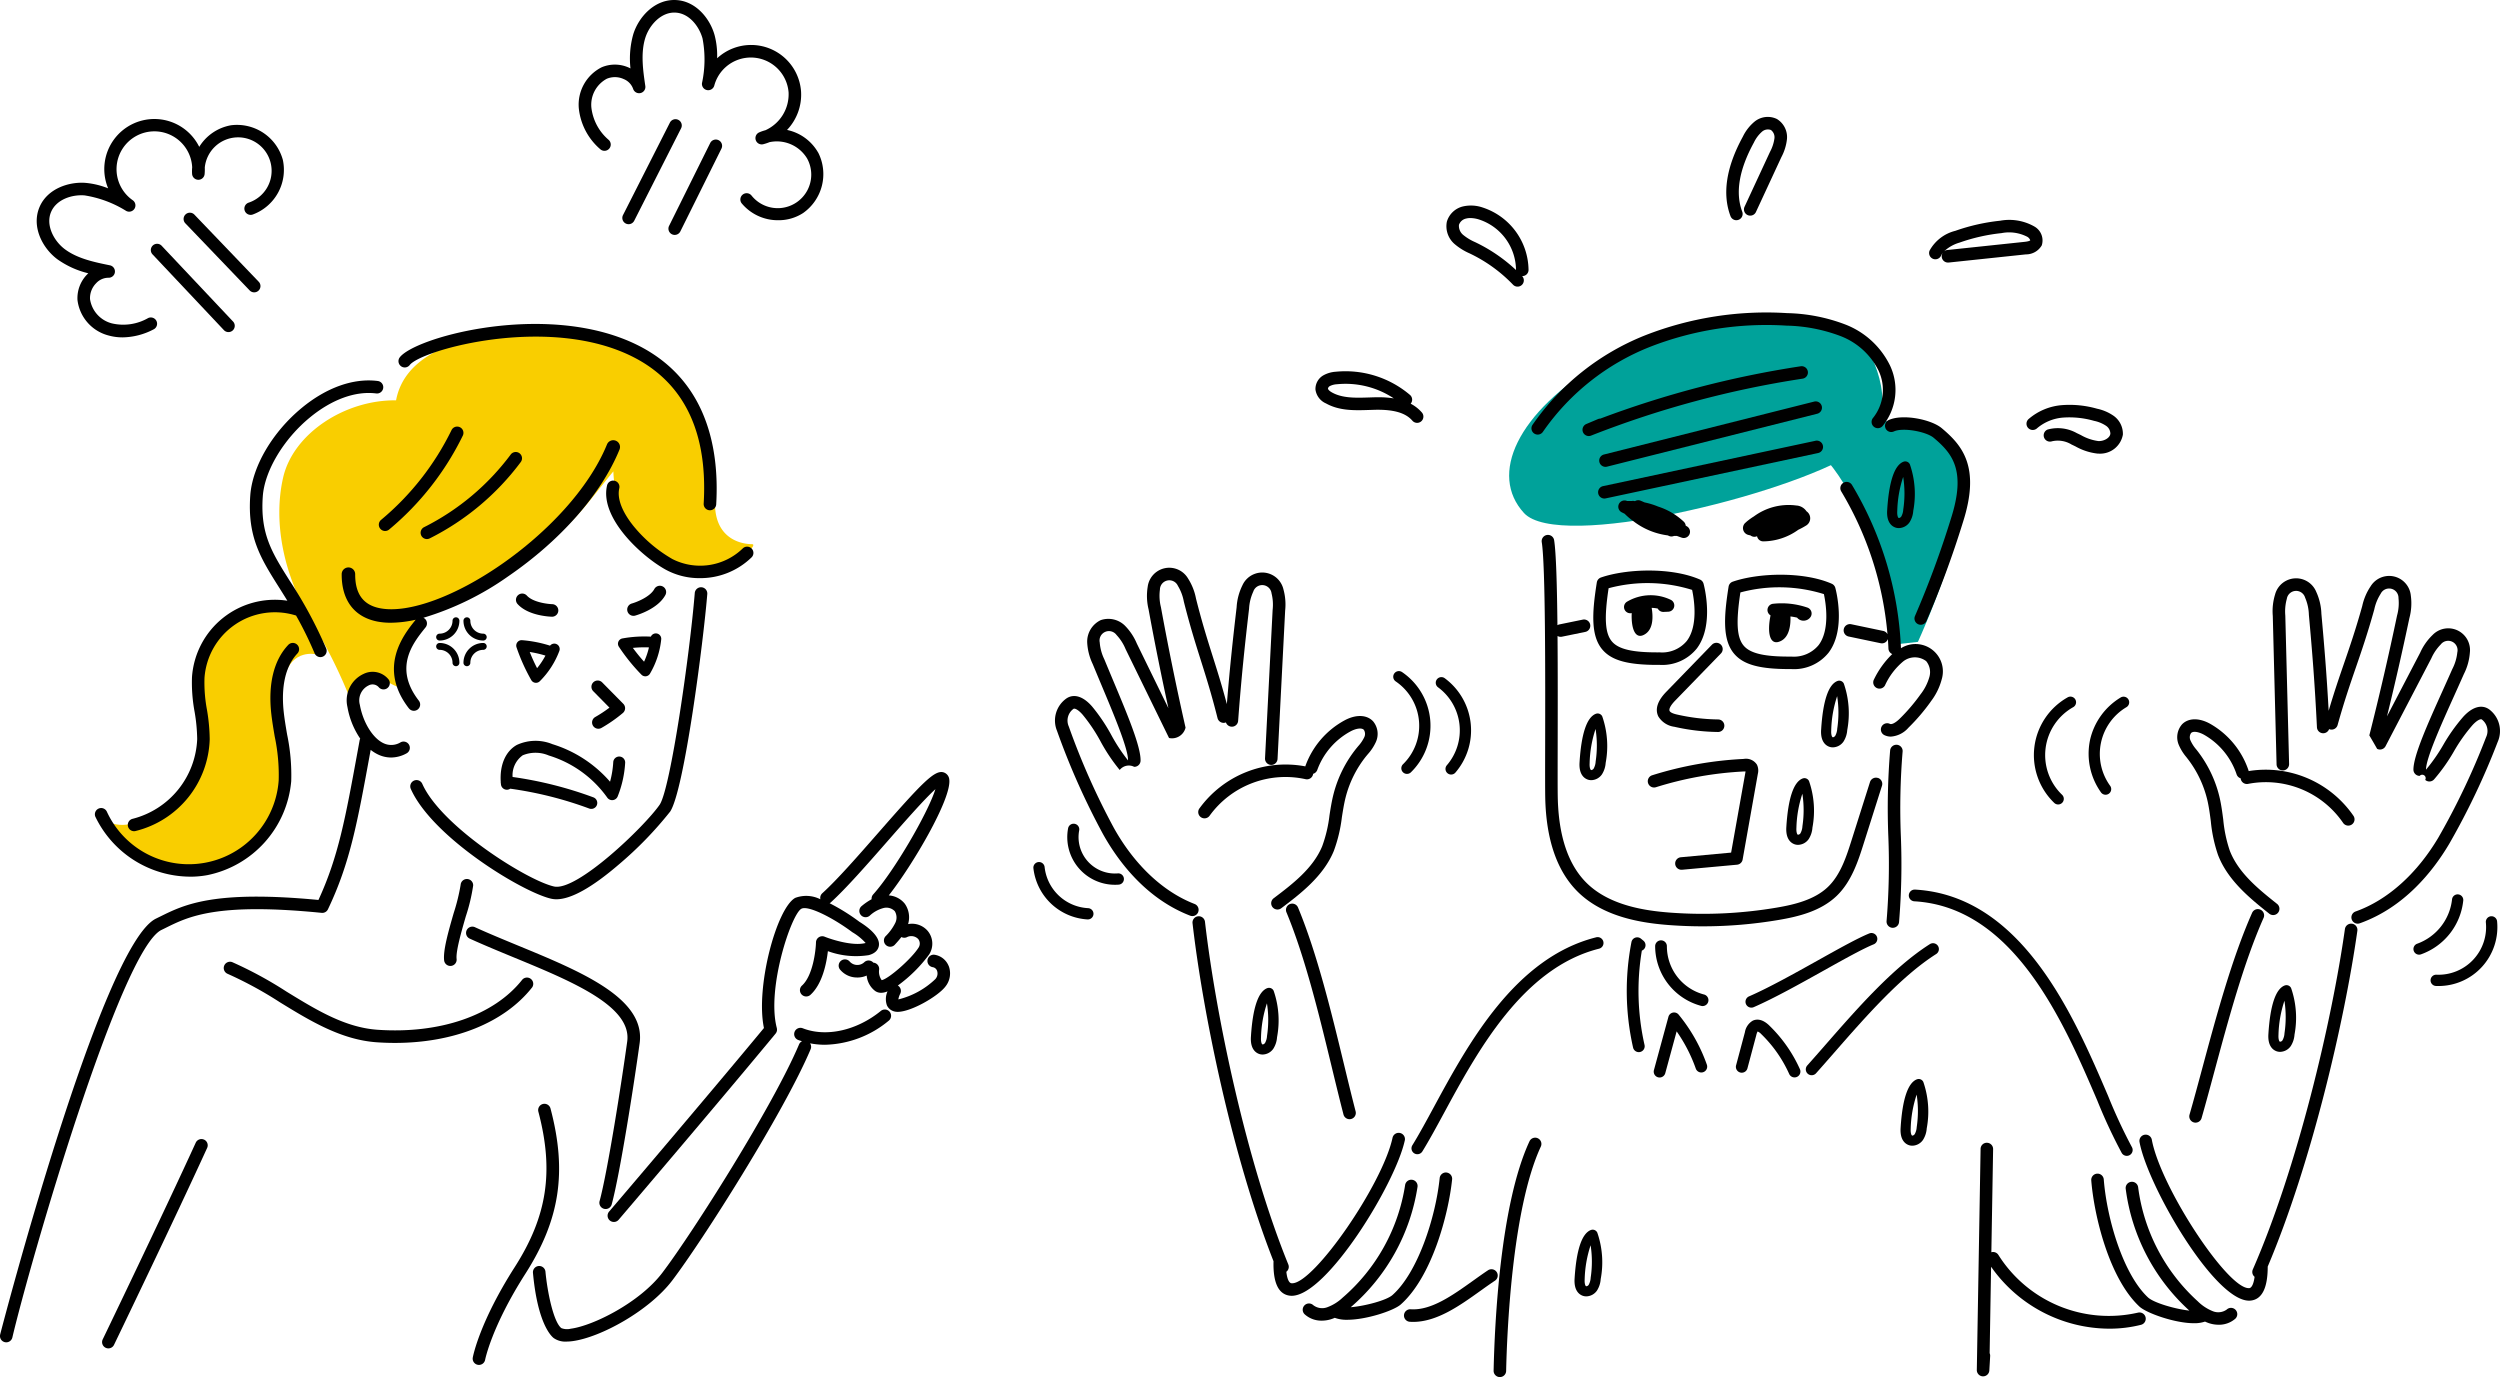 <svg xmlns="http://www.w3.org/2000/svg" xmlns:xlink="http://www.w3.org/1999/xlink" width="346" height="190.589" viewBox="0 0 346 190.589">
  <defs>
    <clipPath id="clip-path">
      <rect id="Rectángulo_401758" data-name="Rectángulo 401758" width="346" height="190.589" transform="translate(0 0)" fill="none"/>
    </clipPath>
  </defs>
  <g id="Grupo_1099835" data-name="Grupo 1099835" transform="translate(0 -0.004)">
    <g id="Grupo_1099834" data-name="Grupo 1099834" transform="translate(0 0.004)" clip-path="url(#clip-path)">
      <path id="Trazado_876827" data-name="Trazado 876827" d="M1828.318,426.786c8.482,9.2,9.4,26.234,9.4,26.234l3.793-.419s10.824-23.634,5.024-27.393c-7.548-4.892-9.89-2.9-12.7-2.4-1.665.294-5.514,3.981-5.514,3.981" transform="translate(-1576.07 -363.764)" fill="#00a29a"/>
      <path id="Trazado_876828" data-name="Trazado 876828" d="M1561.588,339.218c-9.406,5.885-40.814,13.586-45.653,8.3s-1.061-13.9,10.844-21,33.395-7.24,36.249-2.517,4.348,11.588-1.44,15.209" transform="translate(-1305.02 -276.521)" fill="#00a29a"/>
      <path id="Trazado_876829" data-name="Trazado 876829" d="M1890.97,420.151a.868.868,0,0,0,1.153.421c1.264-.588,4.5.036,5.5.875,2.581,2.165,4.543,4.5,2.4,11.178a132.671,132.671,0,0,1-4.978,13.486.867.867,0,1,0,1.587.7,134.219,134.219,0,0,0,5.042-13.655c2.473-7.689-.093-10.657-2.933-13.038-1.454-1.219-5.426-2.01-7.345-1.119a.868.868,0,0,0-.421,1.152" transform="translate(-1630.009 -360.861)"/>
      <path id="Trazado_876830" data-name="Trazado 876830" d="M1536.653,330.327a.867.867,0,0,0,1.2-.239,32.653,32.653,0,0,1,14.793-11.748,44.341,44.341,0,0,1,18.922-2.948,22.4,22.4,0,0,1,7.463,1.44,9.77,9.77,0,0,1,5.274,4.785,6.22,6.22,0,0,1-.744,6.523.867.867,0,1,0,1.295,1.155,7.891,7.891,0,0,0,1.032-8.389,11.489,11.489,0,0,0-6.182-5.671,23.984,23.984,0,0,0-8.047-1.574,46.058,46.058,0,0,0-19.668,3.075,34.4,34.4,0,0,0-15.58,12.39.867.867,0,0,0,.239,1.2" transform="translate(-1324.313 -270.324)"/>
      <path id="Trazado_876831" data-name="Trazado 876831" d="M1617.7,367.357a137.559,137.559,0,0,0-27.727,7.242.865.865,0,0,0-.328.068l-1.6.676a.867.867,0,0,0,.654,1.607,135.818,135.818,0,0,1,29.266-7.878.867.867,0,1,0-.261-1.715" transform="translate(-1368.486 -316.665)"/>
      <path id="Trazado_876832" data-name="Trazado 876832" d="M1634,402.7l-29.094,7.324a.867.867,0,1,0,.423,1.682l29.094-7.324A.867.867,0,1,0,1634,402.7" transform="translate(-1382.919 -347.12)"/>
      <path id="Trazado_876833" data-name="Trazado 876833" d="M1633.187,442.043l-29.4,6.277a.868.868,0,0,0,.18,1.716.878.878,0,0,0,.182-.019l29.4-6.277a.867.867,0,0,0-.362-1.7" transform="translate(-1381.927 -381.039)"/>
      <path id="Trazado_876834" data-name="Trazado 876834" d="M1624.35,503.681a8.807,8.807,0,0,0,1.151.981,9.864,9.864,0,0,0,4.826,2.013l.111.055a.868.868,0,0,0,.748.014c.133.005.265.006.4.006q.323.118.647.232a.867.867,0,0,0,.722-1.57l-.156-.089a.869.869,0,0,0-.268-.549,9.33,9.33,0,0,0-3.555-2.092,10.143,10.143,0,0,0-1.862-.572q-.273-.122-.549-.237a.867.867,0,0,0-.781.056l-.038,0a.862.862,0,0,0-.4-.018c-.214-.005-.429,0-.645.006a.867.867,0,0,0-.733,1.572Z" transform="translate(-1399.497 -432.574)"/>
      <path id="Trazado_876835" data-name="Trazado 876835" d="M1748.723,510.668c.1.026.207.049.311.07l.053.038a.866.866,0,0,0,.833.091l.038,0a.868.868,0,0,0,.85.7h.005a8.41,8.41,0,0,0,4.854-1.608,9.791,9.791,0,0,0,1.016-.547,1.174,1.174,0,0,0,.113-2.01,1.824,1.824,0,0,0-1.408-.8,8.1,8.1,0,0,0-5.873,1.512,8.438,8.438,0,0,0-1,.721.843.843,0,0,0-.105.1.976.976,0,0,0,.308,1.73" transform="translate(-1506.778 -436.641)"/>
      <path id="Trazado_876836" data-name="Trazado 876836" d="M1635.323,599.385a.867.867,0,0,0,.351-1.647,6.426,6.426,0,0,0-6.028.246.862.862,0,0,0,.623,1.59c-.092,2.212.521,3.82,1.91,2.877,1.116-.759,1.044-2.476.853-3.6a4.765,4.765,0,0,1,.844.1.859.859,0,0,0,.8.462Z" transform="translate(-1404.441 -514.724)"/>
      <path id="Trazado_876837" data-name="Trazado 876837" d="M1778.535,605.791a11.008,11.008,0,0,0-4.748-.524.866.866,0,0,0-.347,1.606c-.493,2.392-.13,4.344,1.462,3.526,1.167-.6,1.331-2.238,1.292-3.378a9.312,9.312,0,0,1,.923.164.871.871,0,0,0,.115.127,1.143,1.143,0,0,0,.772.295,1.24,1.24,0,0,0,.16-.011,1.152,1.152,0,0,0,.824-.52.867.867,0,0,0-.451-1.285" transform="translate(-1528.396 -521.704)"/>
      <path id="Trazado_876838" data-name="Trazado 876838" d="M1670.935,646.141a.868.868,0,0,0-1.245-1.208l-6.344,6.543c-1.21,1.248-1.579,2.392-1.1,3.4a3.068,3.068,0,0,0,2.224,1.438,28.776,28.776,0,0,0,6.033.719h.011a.867.867,0,0,0,.01-1.735,27.036,27.036,0,0,1-5.668-.675c-.224-.051-.906-.207-1.045-.5-.13-.271.153-.8.777-1.44Z" transform="translate(-1432.736 -555.727)"/>
      <path id="Trazado_876839" data-name="Trazado 876839" d="M1858.622,513.819a8.6,8.6,0,0,0,1.531-3.1,3.787,3.787,0,0,0-5.644-4.292c0-.01,0-.02,0-.031a47.912,47.912,0,0,0-6.778-22.569.867.867,0,0,0-1.487.893,46.191,46.191,0,0,1,6.4,19.763.863.863,0,0,0-.588-.45l-4.431-.928a.867.867,0,0,0-.356,1.7l4.431.928a.862.862,0,0,0,1-.582c.031.44.058.88.077,1.321a.866.866,0,0,0,.528.761,12.415,12.415,0,0,0-2.525,3.5.867.867,0,1,0,1.519.837,9.377,9.377,0,0,1,2.546-3.338,2.593,2.593,0,0,1,3.153-.02,2.4,2.4,0,0,1,.458,2.147,6.948,6.948,0,0,1-1.248,2.462,25.183,25.183,0,0,1-2.88,3.37c-.568.556-1.1.832-1.356.7a.868.868,0,0,0-.79,1.545,2.035,2.035,0,0,0,.931.221,3.545,3.545,0,0,0,2.429-1.227,26.886,26.886,0,0,0,3.08-3.6" transform="translate(-1591.417 -416.711)"/>
      <path id="Trazado_876840" data-name="Trazado 876840" d="M1593.027,570.249a.868.868,0,0,0-1.089.565l-2.542,8.026c-.712,2.249-1.519,4.8-3.274,6.486-1.848,1.778-4.619,2.447-7.085,2.866a61.065,61.065,0,0,1-14.673.7c-3.48-.255-8.477-.961-11.67-4.136-2.534-2.52-3.87-6.514-3.969-11.872-.022-1.171-.016-3.858-.01-7.259.009-4.487.019-10.009-.021-15.025a.864.864,0,0,0,.433.117.887.887,0,0,0,.175-.018l3.254-.667a.868.868,0,0,0-.349-1.7l-3.253.667a.858.858,0,0,0-.273.11c-.057-5.452-.186-10.085-.459-11.769a.867.867,0,1,0-1.713.277c.521,3.209.49,18.73.472,28-.007,3.411-.012,6.106.01,7.294.108,5.824,1.615,10.222,4.48,13.07,3.6,3.581,9.011,4.361,12.767,4.636q2.28.167,4.567.167a62.73,62.73,0,0,0,10.525-.889c2.727-.464,5.809-1.222,8-3.327,2.072-1.994,2.989-4.887,3.725-7.212l2.542-8.026a.868.868,0,0,0-.565-1.089" transform="translate(-1333.131 -462.58)"/>
      <path id="Trazado_876841" data-name="Trazado 876841" d="M1893.908,747.11a.868.868,0,0,0-.942.787,97.043,97.043,0,0,0-.25,11.9,95.518,95.518,0,0,1-.243,11.7.867.867,0,0,0,.786.941c.026,0,.052,0,.078,0a.867.867,0,0,0,.863-.79,97,97,0,0,0,.25-11.9,95.372,95.372,0,0,1,.243-11.7.868.868,0,0,0-.787-.941" transform="translate(-1631.371 -644.031)"/>
      <path id="Trazado_876842" data-name="Trazado 876842" d="M1768.1,935.971c-1.6.648-4.155,2.075-7.115,3.728-3.181,1.777-6.787,3.791-9.536,4.987a.813.813,0,1,0,.649,1.491c2.823-1.228,6.466-3.263,9.68-5.058,2.791-1.559,5.427-3.031,6.933-3.641a.813.813,0,0,0-.61-1.507" transform="translate(-1509.384 -806.787)"/>
      <path id="Trazado_876843" data-name="Trazado 876843" d="M1745.97,1023.65c-1.009-.971-1.805-.9-2.294-.672a2.282,2.282,0,0,0-1.085,1.6l-1.219,4.571a.813.813,0,1,0,1.571.419l1.219-4.571a1.977,1.977,0,0,1,.19-.526,1.445,1.445,0,0,1,.491.354,17.932,17.932,0,0,1,3.876,5.526.813.813,0,0,0,1.483-.667,19.57,19.57,0,0,0-4.232-6.03" transform="translate(-1501.096 -881.716)"/>
      <path id="Trazado_876844" data-name="Trazado 876844" d="M1828.594,946.406c-5.1,3.251-10.044,8.91-14.408,13.9-.872,1-1.718,1.964-2.531,2.874a.813.813,0,1,0,1.212,1.084c.818-.914,1.667-1.885,2.543-2.888,4.293-4.911,9.159-10.477,14.059-13.6a.813.813,0,1,0-.874-1.37" transform="translate(-1561.526 -815.723)"/>
      <path id="Trazado_876845" data-name="Trazado 876845" d="M1667.068,950.783a6.905,6.905,0,0,1-5.113-6.674.813.813,0,0,0-.811-.815h0a.813.813,0,0,0-.813.811,8.581,8.581,0,0,0,6.393,8.266.792.792,0,0,0,.173.019.813.813,0,0,0,.172-1.607" transform="translate(-1431.258 -813.151)"/>
      <path id="Trazado_876846" data-name="Trazado 876846" d="M1662.372,1015.96a.813.813,0,0,0-1.412.3l-2.006,7.375a.813.813,0,0,0,.571,1,.825.825,0,0,0,.214.029.813.813,0,0,0,.784-.6l1.573-5.785a21.358,21.358,0,0,1,2.641,5.124.813.813,0,1,0,1.531-.545,22.848,22.848,0,0,0-3.9-6.9" transform="translate(-1430.049 -875.537)"/>
      <path id="Trazado_876847" data-name="Trazado 876847" d="M1634.269,941.874a.813.813,0,0,0-.114-1.144l-.337-.276a.813.813,0,0,0-1.313.473,35.532,35.532,0,0,0,.225,14.6.814.814,0,0,0,.792.633.831.831,0,0,0,.182-.021.813.813,0,0,0,.612-.973,33.912,33.912,0,0,1-.373-13.055.808.808,0,0,0,.327-.24" transform="translate(-1406.712 -810.544)"/>
      <path id="Trazado_876848" data-name="Trazado 876848" d="M1607.486,585.405a6.127,6.127,0,0,0,5.145-2.267c2.46-3.245,1-8.742.933-8.975a.868.868,0,0,0-.489-.566c-3.959-1.731-10.2-1.5-13.706-.286a.868.868,0,0,0-.574.683c-.7,4.372-.81,7.455.787,9.314,1.275,1.485,3.49,2.1,7.613,2.1h.291m-6.588-3.228c-.963-1.121-1.1-3.211-.472-7.383a20.714,20.714,0,0,1,11.558.23c.262,1.226.877,4.941-.739,7.068a4.436,4.436,0,0,1-3.772,1.578c-3.687.032-5.655-.421-6.576-1.493" transform="translate(-1377.795 -493.386)"/>
      <path id="Trazado_876849" data-name="Trazado 876849" d="M1745.265,577.789c-3.959-1.731-10.2-1.5-13.706-.286a.868.868,0,0,0-.574.683c-.7,4.372-.81,7.455.787,9.314,1.275,1.484,3.49,2.1,7.613,2.1h.291a6.127,6.127,0,0,0,5.145-2.268c2.46-3.245,1-8.742.933-8.975a.868.868,0,0,0-.489-.566m-1.829,8.5a4.436,4.436,0,0,1-3.772,1.578c-3.687.032-5.656-.422-6.576-1.493-.963-1.121-1.1-3.211-.471-7.383a20.714,20.714,0,0,1,11.558.23c.263,1.226.877,4.941-.739,7.068" transform="translate(-1491.747 -496.999)"/>
      <path id="Trazado_876850" data-name="Trazado 876850" d="M1441.518,940.088c-11.272,2.833-17.752,14.792-22.483,23.523-1.048,1.935-2.039,3.763-2.954,5.248a.813.813,0,1,0,1.384.853c.94-1.524,1.941-3.371,3-5.326,4.588-8.467,10.871-20.062,21.45-22.721a.813.813,0,0,0-.4-1.577" transform="translate(-1220.603 -810.366)"/>
      <path id="Trazado_876851" data-name="Trazado 876851" d="M1225.648,950.154a.868.868,0,0,0-1.7-.368c-1.407,6.489-10.863,20.135-13.889,20.135a.9.9,0,0,1-.116-.007c-.28-.035-.577-.493-.691-1.585a.865.865,0,0,0,.273-1.009c-5.812-14.262-10.053-34.583-11.534-47.428a.867.867,0,1,0-1.723.2c1.456,12.631,5.563,32.436,11.209,46.778-.079,2.962.676,4.568,2.249,4.766a2.133,2.133,0,0,0,.267.016c4.838,0,14.347-15.489,15.651-21.5" transform="translate(-1031.221 -792.315)"/>
      <path id="Trazado_876852" data-name="Trazado 876852" d="M1326.717,1176.16a.87.87,0,0,0-.952.774c-.575,5.547-3.061,13.106-6.536,16.188-.833.739-3.842,1.525-5.774,1.683l0,0a27.516,27.516,0,0,0,9.243-16.65.867.867,0,0,0-1.716-.257,25.759,25.759,0,0,1-8.652,15.586,6.224,6.224,0,0,1-2.155,1.335,2.011,2.011,0,0,1-1.906-.3.867.867,0,0,0-1.185,1.268,3.45,3.45,0,0,0,2.371.876,4.278,4.278,0,0,0,1.208-.177,5.189,5.189,0,0,0,.583-.214,4.7,4.7,0,0,0,1.726.27c2.655,0,6.441-1.261,7.405-2.116,4.3-3.81,6.606-12.438,7.11-17.307a.867.867,0,0,0-.774-.953" transform="translate(-1126.514 -1013.885)"/>
      <path id="Trazado_876853" data-name="Trazado 876853" d="M1291.753,907.241a.867.867,0,1,0-1.6.664c2.59,6.253,4.533,14.274,6.247,21.351.561,2.318,1.092,4.507,1.632,6.6a.868.868,0,0,0,.839.651.88.88,0,0,0,.218-.028.868.868,0,0,0,.623-1.057c-.537-2.076-1.066-4.26-1.625-6.571-1.729-7.138-3.688-15.229-6.331-21.607" transform="translate(-1112.094 -781.609)"/>
      <path id="Trazado_876854" data-name="Trazado 876854" d="M1202.146,731.054a.867.867,0,1,0,1.419,1A12.959,12.959,0,0,1,1216.833,727a.867.867,0,0,0,1.042-.646.9.9,0,0,0,.012-.093.865.865,0,0,0,.576-.538,9.937,9.937,0,0,1,4.617-5.345c.651-.347,1.5-.559,1.833-.2a1.047,1.047,0,0,1,.045,1.034,5.167,5.167,0,0,1-.843,1.232l-.207.252a16.75,16.75,0,0,0-3.208,6.417c-.243.966-.4,1.951-.547,2.9a18.715,18.715,0,0,1-1.009,4.269c-1.272,3.086-4.164,5.271-6.715,7.2a.867.867,0,0,0,1.046,1.384c2.593-1.96,5.821-4.4,7.273-7.922a20.32,20.32,0,0,0,1.119-4.662c.151-.956.292-1.86.516-2.75a15,15,0,0,1,2.874-5.747l.2-.239a6.627,6.627,0,0,0,1.11-1.678,2.712,2.712,0,0,0-.379-2.875c-.859-.923-2.361-.978-3.92-.146a11.694,11.694,0,0,0-5.434,6.29.807.807,0,0,0-.023.093,14.737,14.737,0,0,0-14.662,5.824" transform="translate(-1036.152 -619.163)"/>
      <path id="Trazado_876855" data-name="Trazado 876855" d="M1078.188,617.233a.867.867,0,0,0-.5-1.122c-4.363-1.684-8.333-5.428-11.18-10.541a99.476,99.476,0,0,1-6.231-14.026,2,2,0,0,1,.658-2.438c.186-.115.718.17,1.291.846a22.869,22.869,0,0,1,2.459,3.678,24.583,24.583,0,0,0,2.641,3.937,1.608,1.608,0,0,1,2-.435h.021a.868.868,0,0,0,.867-.847c.046-1.946-1.814-6.38-3.784-11.074-.419-1-.837-2-1.233-2.96a6.426,6.426,0,0,1-.636-2.343,1.3,1.3,0,0,1,2.325-1.025,6.452,6.452,0,0,1,1.251,1.95l6.017,12.309a1.925,1.925,0,0,0,2.285-1.434c-1.246-5.506-2.393-11.118-3.409-16.678a6.427,6.427,0,0,1-.137-2.424,1.3,1.3,0,0,1,2.487-.521,6.453,6.453,0,0,1,.82,2.167c.841,3.348,1.607,5.774,2.348,8.121.733,2.322,1.492,4.723,2.319,8.019a.869.869,0,0,0,1.052.63.886.886,0,0,0,.109-.039.867.867,0,0,0,1.688-.208c.445-5.946.91-10.35,1.515-15.528a6.416,6.416,0,0,1,.579-2.357,1.3,1.3,0,0,1,2.53.229,6.456,6.456,0,0,1,.15,2.313l-1.052,20.524a.867.867,0,0,0,.822.91h.045a.867.867,0,0,0,.866-.823l1.052-20.524a7.864,7.864,0,0,0-.237-2.953,3.011,3.011,0,0,0-5.686-.533,7.85,7.85,0,0,0-.792,3.01c-.532,4.544-.955,8.5-1.352,13.408-.689-2.59-1.331-4.629-1.955-6.6-.733-2.322-1.491-4.723-2.319-8.021a7.859,7.859,0,0,0-1.091-2.753,3.011,3.011,0,0,0-5.593,1.155,7.847,7.847,0,0,0,.124,3.11c.832,4.553,1.755,9.136,2.745,13.672l-4.372-8.943a7.845,7.845,0,0,0-1.638-2.468,3.262,3.262,0,0,0-3.352-.775,3.3,3.3,0,0,0-1.88,3.063,7.86,7.86,0,0,0,.765,3.017c.4.968.818,1.969,1.239,2.973,1.727,4.117,3.685,8.784,3.649,10.36a23.811,23.811,0,0,1-2.294-3.476,24.587,24.587,0,0,0-2.641-3.937c-1.2-1.412-2.485-1.849-3.531-1.2a3.738,3.738,0,0,0-1.363,4.522A100.929,100.929,0,0,0,1065,606.415c2.153,3.867,6,8.97,12.071,11.315a.866.866,0,0,0,1.122-.5" transform="translate(-912.359 -491.003)"/>
      <path id="Trazado_876856" data-name="Trazado 876856" d="M1915.652,892.376a.822.822,0,0,0-.858.765.813.813,0,0,0,.765.858c13.843.791,20.753,16.917,25.326,27.588a73.561,73.561,0,0,0,3.373,7.238.813.813,0,0,0,1.406-.817,72.913,72.913,0,0,1-3.284-7.061c-4.73-11.039-11.88-27.722-26.728-28.571" transform="translate(-1650.614 -769.258)"/>
      <path id="Trazado_876857" data-name="Trazado 876857" d="M2116.571,1195.959a2.012,2.012,0,0,1-1.913.253,6.244,6.244,0,0,1-2.12-1.39,25.763,25.763,0,0,1-8.248-15.8.868.868,0,0,0-1.722.213,27.518,27.518,0,0,0,8.812,16.882l0,0c-1.928-.208-4.915-1.069-5.729-1.83-3.395-3.17-5.686-10.79-6.118-16.351a.868.868,0,0,0-1.73.134c.38,4.881,2.467,13.566,6.664,17.485.966.9,4.89,2.308,7.552,2.308a4.436,4.436,0,0,0,1.529-.227,5.228,5.228,0,0,0,.575.229,4.28,4.28,0,0,0,1.308.208,3.425,3.425,0,0,0,2.29-.816.867.867,0,0,0-1.152-1.3" transform="translate(-1808.374 -1014.729)"/>
      <path id="Trazado_876858" data-name="Trazado 876858" d="M2204.858,912.25c-2.805,6.307-4.972,14.346-6.883,21.438-.619,2.3-1.2,4.465-1.794,6.527a.867.867,0,1,0,1.668.477c.594-2.075,1.18-4.25,1.8-6.552,1.9-7.031,4.043-15,6.794-21.184a.868.868,0,0,0-1.585-.705" transform="translate(-1893.151 -785.946)"/>
      <path id="Trazado_876859" data-name="Trazado 876859" d="M2175.587,926.567a.87.87,0,0,0-.98.737c-1.81,12.8-6.572,33.008-12.748,47.116a.865.865,0,0,0,.247,1.016c-.142,1.089-.451,1.538-.731,1.567-.03,0-.06,0-.09,0-3,0-12.149-13.945-13.393-20.485a.867.867,0,1,0-1.7.324c1.152,6.065,10.329,21.894,15.15,21.894q.106,0,.209-.01c1.578-.158,2.373-1.744,2.371-4.707,6.012-14.191,10.626-33.885,12.407-46.474a.868.868,0,0,0-.738-.981" transform="translate(-1850.07 -798.724)"/>
      <path id="Trazado_876860" data-name="Trazado 876860" d="M2185.388,726.861l.19.244a15,15,0,0,1,2.725,5.819c.2.9.32,1.8.446,2.762a20.294,20.294,0,0,0,1,4.689c1.361,3.559,4.525,6.081,7.067,8.107a.868.868,0,1,0,1.081-1.357c-2.5-1.993-5.335-4.252-6.528-7.369a18.728,18.728,0,0,1-.9-4.294c-.125-.956-.255-1.945-.473-2.916a16.749,16.749,0,0,0-3.042-6.5l-.2-.257a5.194,5.194,0,0,1-.811-1.253,1.047,1.047,0,0,1,.071-1.033c.341-.347,1.186-.114,1.827.25a9.935,9.935,0,0,1,4.479,5.462.865.865,0,0,0,.563.553.923.923,0,0,0,.01.092.868.868,0,0,0,1.026.673,12.953,12.953,0,0,1,13.134,5.391.867.867,0,1,0,1.444-.961,14.739,14.739,0,0,0-14.508-6.2.857.857,0,0,0-.021-.094,11.69,11.69,0,0,0-5.27-6.427c-1.538-.872-3.041-.855-3.922.045a2.71,2.71,0,0,0-.453,2.864,6.626,6.626,0,0,0,1.067,1.707" transform="translate(-1882.774 -622.046)"/>
      <path id="Trazado_876861" data-name="Trazado 876861" d="M2309.7,596.31c-1.029-.68-2.326-.277-3.561,1.1a24.642,24.642,0,0,0-2.741,3.868,23.753,23.753,0,0,1-2.383,3.416c.005-1.578,2.082-6.193,3.915-10.265.447-.992.892-1.982,1.314-2.939a7.85,7.85,0,0,0,.843-3,3.011,3.011,0,0,0-5.171-2.423,7.861,7.861,0,0,0-1.7,2.425l-4.6,8.827c1.106-4.508,2.146-9.067,3.1-13.6a7.851,7.851,0,0,0,.2-3.106,3.011,3.011,0,0,0-5.561-1.3,7.867,7.867,0,0,0-1.162,2.725c-.912,3.274-1.732,5.656-2.525,7.958-.674,1.959-1.369,3.981-2.124,6.553-.271-4.925-.593-8.885-1.007-13.439a7.851,7.851,0,0,0-.714-3.03,3.011,3.011,0,0,0-5.7.387,7.851,7.851,0,0,0-.313,2.945l.524,20.544a.867.867,0,0,0,.867.845h.022a.868.868,0,0,0,.845-.889l-.525-20.544a6.452,6.452,0,0,1,.209-2.309,1.3,1.3,0,0,1,2.535-.165,6.415,6.415,0,0,1,.519,2.372c.473,5.189.824,9.6,1.116,15.562a.867.867,0,0,0,1.683.251.906.906,0,0,0,.107.042.868.868,0,0,0,1.069-.6c.912-3.274,1.732-5.656,2.525-7.958.8-2.326,1.629-4.732,2.555-8.057a6.457,6.457,0,0,1,.876-2.146,1.3,1.3,0,0,1,2.472.585,6.431,6.431,0,0,1-.2,2.42c-1.159,5.533-2.449,11.113-3.837,16.585a98.281,98.281,0,0,1,1.077,1.861.868.868,0,0,0,1.17-.369l6.331-12.15a6.443,6.443,0,0,1,1.3-1.918,1.3,1.3,0,0,1,2.3,1.085,6.418,6.418,0,0,1-.7,2.326c-.419.953-.863,1.938-1.308,2.927-2.09,4.643-4.064,9.029-4.067,10.975a.867.867,0,0,0,.865.869h0a.475.475,0,0,1,.766.554.868.868,0,0,0,1.225-.068,24.605,24.605,0,0,0,2.741-3.868,22.851,22.851,0,0,1,2.553-3.614c.591-.661,1.132-.933,1.312-.813a2,2,0,0,1,.595,2.454,99.529,99.529,0,0,1-6.589,13.862c-2.977,5.038-7.043,8.678-11.447,10.25a.868.868,0,1,0,.583,1.634c6.133-2.189,10.105-7.191,12.358-11a100.964,100.964,0,0,0,6.7-14.091,3.737,3.737,0,0,0-1.246-4.555" transform="translate(-1965.257 -498.173)"/>
      <path id="Trazado_876862" data-name="Trazado 876862" d="M1664.5,774.194l-6.966.644a.868.868,0,0,0,.079,1.731c.027,0,.054,0,.081,0l7.625-.7a.868.868,0,0,0,.774-.712l2.108-11.873a1.859,1.859,0,0,0-.129-1.261,1.8,1.8,0,0,0-1.833-.793,50.416,50.416,0,0,0-12.665,2.26.867.867,0,1,0,.52,1.655,48.688,48.688,0,0,1,12.228-2.182c.07,0,.127,0,.174,0l0,.022Z" transform="translate(-1424.913 -656.194)"/>
      <path id="Trazado_876863" data-name="Trazado 876863" d="M1935.67,226.143a.869.869,0,0,0,1.141-.45,1.9,1.9,0,0,1,.246-.4.864.864,0,0,0,.7,1.372c.03,0,.061,0,.092,0l10.69-1.13a2.521,2.521,0,0,0,2.2-1.246,2.217,2.217,0,0,0-1-2.6,7.011,7.011,0,0,0-4.756-.814,27.148,27.148,0,0,0-6.207,1.4A5.615,5.615,0,0,0,1935.22,225a.867.867,0,0,0,.45,1.141m3.683-2.234a25.4,25.4,0,0,1,5.81-1.314,5.485,5.485,0,0,1,3.591.516.909.909,0,0,1,.393.481c-.01.014-.116.14-.788.21l-10.691,1.13a.862.862,0,0,0-.534.267,5.258,5.258,0,0,1,2.22-1.291" transform="translate(-1668.16 -190.328)"/>
      <path id="Trazado_876864" data-name="Trazado 876864" d="M2033.063,409.242a.868.868,0,0,0,1.226.057,6.3,6.3,0,0,1,3.657-1.491,12.3,12.3,0,0,1,4.234.452,4.646,4.646,0,0,1,1.668.685,1.341,1.341,0,0,1,.6,1.08c-.052.632-.944,1.076-1.674,1.033a6.661,6.661,0,0,1-2.409-.827c-.186-.09-.371-.18-.556-.266a5.357,5.357,0,0,0-4.05-.5.868.868,0,0,0,.6,1.628,3.625,3.625,0,0,1,2.719.447c.177.082.354.168.531.254a8.053,8.053,0,0,0,3.068,1q.095.005.191.005a3.194,3.194,0,0,0,3.311-2.629,3.054,3.054,0,0,0-1.282-2.605,6.278,6.278,0,0,0-2.283-.981,13.888,13.888,0,0,0-4.828-.5,8.035,8.035,0,0,0-4.664,1.935.868.868,0,0,0-.057,1.226" transform="translate(-1752.372 -350.016)"/>
      <path id="Trazado_876865" data-name="Trazado 876865" d="M1733.077,131.513a.868.868,0,0,0,.812-1.174c-.981-2.6-.44-5.818,1.607-9.562a4.674,4.674,0,0,1,1.144-1.527,1.227,1.227,0,0,1,1.217-.222,1.249,1.249,0,0,1,.488,1.164,5.5,5.5,0,0,1-.618,1.872l-3.53,7.611a.868.868,0,0,0,1.574.73l3.53-7.611a6.877,6.877,0,0,0,.777-2.5,2.933,2.933,0,0,0-1.393-2.788,2.894,2.894,0,0,0-3.085.359,6.2,6.2,0,0,0-1.625,2.083c-2.3,4.208-2.876,7.911-1.709,11.006a.868.868,0,0,0,.812.562" transform="translate(-1492.763 -101.037)"/>
      <path id="Trazado_876866" data-name="Trazado 876866" d="M1454.062,212.791l.326.16a20.562,20.562,0,0,1,5.664,4.16.867.867,0,0,0,1.27-1.182h.008a.86.86,0,0,0,.876-.859,9.2,9.2,0,0,0-6.33-8.628,5,5,0,0,0-2.739-.156,3.063,3.063,0,0,0-2.237,2.115,3.248,3.248,0,0,0,1.107,3.12,8.286,8.286,0,0,0,2.054,1.27m-1.48-3.968a1.336,1.336,0,0,1,.99-.859,2.335,2.335,0,0,1,.584-.07,4.235,4.235,0,0,1,1.216.207,7.415,7.415,0,0,1,5.1,6.951c0,.012,0,.024,0,.036a22.283,22.283,0,0,0-5.311-3.69l-.339-.166a6.872,6.872,0,0,1-1.643-.99,1.61,1.61,0,0,1-.6-1.418" transform="translate(-1250.656 -177.717)"/>
      <path id="Trazado_876867" data-name="Trazado 876867" d="M1320.98,376.811c1.881,1.072,4.013,1,6.074.932l.667-.021c2.642-.068,4.315.409,5.264,1.507a.867.867,0,1,0,1.312-1.135,5.267,5.267,0,0,0-1.549-1.216.867.867,0,0,0-.1-1.218,13.79,13.79,0,0,0-10.281-3.206,4.047,4.047,0,0,0-1.706.5,2.174,2.174,0,0,0-1.092,1.962,2.455,2.455,0,0,0,1.407,1.9m.587-2.379a2.478,2.478,0,0,1,.988-.253,12.073,12.073,0,0,1,7.862,1.958,13.592,13.592,0,0,0-2.165-.157c-.2,0-.391,0-.576.008-.225.006-.452.013-.68.021-1.821.059-3.7.123-5.157-.706-.358-.2-.527-.409-.535-.522a.5.5,0,0,1,.264-.349" transform="translate(-1137.51 -321.005)"/>
      <path id="Trazado_876868" data-name="Trazado 876868" d="M1826.77,689.576h0c-.1,1.64.645,2.174,1.1,2.346a1.456,1.456,0,0,0,.522.095,1.845,1.845,0,0,0,1.476-.8,3.4,3.4,0,0,0,.519-1.6,12.569,12.569,0,0,0-.467-6.41.7.7,0,0,0-.894-.373c-1.25.484-2.008,2.753-2.253,6.744m2.227-.131a2.233,2.233,0,0,1-.273.967c-.109.155-.29.23-.358.2-.122-.046-.233-.4-.2-.953h0a16.2,16.2,0,0,1,.82-4.73,14.806,14.806,0,0,1,.01,4.513" transform="translate(-1574.728 -588.582)"/>
      <path id="Trazado_876869" data-name="Trazado 876869" d="M1794.123,780.627c-1.25.484-2.009,2.753-2.254,6.744h0c-.1,1.64.645,2.174,1.1,2.347a1.461,1.461,0,0,0,.522.094,1.845,1.845,0,0,0,1.476-.8,3.4,3.4,0,0,0,.518-1.6,12.564,12.564,0,0,0-.467-6.41.7.7,0,0,0-.894-.373m-.027,6.613a2.24,2.24,0,0,1-.273.968.424.424,0,0,1-.358.2c-.122-.046-.233-.4-.2-.953h0a16.242,16.242,0,0,1,.823-4.716,14.862,14.862,0,0,1,.007,4.5" transform="translate(-1544.642 -672.885)"/>
      <path id="Trazado_876870" data-name="Trazado 876870" d="M2277.688,988.3c-1.25.484-2.008,2.753-2.253,6.744h0c-.1,1.64.645,2.174,1.1,2.346a1.455,1.455,0,0,0,.522.094,1.847,1.847,0,0,0,1.477-.8,3.406,3.406,0,0,0,.519-1.6,12.564,12.564,0,0,0-.468-6.41.7.7,0,0,0-.894-.373m-.027,6.613a2.25,2.25,0,0,1-.273.967.42.42,0,0,1-.358.2c-.122-.046-.233-.4-.2-.954h0a16.237,16.237,0,0,1,.823-4.716,14.871,14.871,0,0,1,.007,4.5" transform="translate(-1961.491 -851.908)"/>
      <path id="Trazado_876871" data-name="Trazado 876871" d="M1908.76,1082.432c-1.25.484-2.009,2.753-2.254,6.744h0c-.1,1.64.644,2.174,1.1,2.347a1.456,1.456,0,0,0,.522.094,1.844,1.844,0,0,0,1.476-.8,3.4,3.4,0,0,0,.519-1.6,12.576,12.576,0,0,0-.467-6.41.7.7,0,0,0-.894-.373m-.027,6.613a2.24,2.24,0,0,1-.273.968c-.11.155-.29.23-.358.2-.122-.046-.233-.4-.2-.954h0a16.24,16.24,0,0,1,.824-4.716,14.871,14.871,0,0,1,.007,4.5" transform="translate(-1643.463 -933.052)"/>
      <path id="Trazado_876872" data-name="Trazado 876872" d="M1586.689,715.755c-1.25.484-2.009,2.753-2.254,6.744h0c-.1,1.64.645,2.174,1.1,2.346a1.458,1.458,0,0,0,.522.094,1.846,1.846,0,0,0,1.477-.8,3.4,3.4,0,0,0,.519-1.6,12.571,12.571,0,0,0-.468-6.41.7.7,0,0,0-.894-.373m-.027,6.613a2.244,2.244,0,0,1-.274.968c-.11.155-.291.229-.358.2-.122-.046-.233-.4-.2-.953h0a16.193,16.193,0,0,1,.821-4.73,14.834,14.834,0,0,1,.01,4.513" transform="translate(-1365.827 -616.964)"/>
      <path id="Trazado_876873" data-name="Trazado 876873" d="M1257.036,990.973c-1.251.484-2.009,2.753-2.254,6.744h0c-.1,1.64.645,2.174,1.1,2.347a1.472,1.472,0,0,0,.521.094,1.845,1.845,0,0,0,1.477-.8,3.4,3.4,0,0,0,.519-1.6,12.57,12.57,0,0,0-.467-6.41.7.7,0,0,0-.894-.373m-.028,6.614a2.234,2.234,0,0,1-.273.967c-.11.155-.291.23-.358.2-.122-.047-.233-.4-.2-.954h0a16.187,16.187,0,0,1,.821-4.73,14.822,14.822,0,0,1,.01,4.513" transform="translate(-1081.655 -854.211)"/>
      <path id="Trazado_876874" data-name="Trazado 876874" d="M1581.706,1233.572c-1.25.484-2.008,2.753-2.253,6.744h0c-.1,1.64.644,2.174,1.1,2.346a1.458,1.458,0,0,0,.522.094,1.846,1.846,0,0,0,1.476-.8,3.4,3.4,0,0,0,.518-1.6,12.563,12.563,0,0,0-.468-6.41.7.7,0,0,0-.894-.373m-.027,6.613a2.246,2.246,0,0,1-.273.968.424.424,0,0,1-.358.2c-.122-.046-.233-.4-.2-.954h0a16.246,16.246,0,0,1,.823-4.716,14.863,14.863,0,0,1,.007,4.5" transform="translate(-1361.531 -1063.338)"/>
      <path id="Trazado_876875" data-name="Trazado 876875" d="M1894.639,472.06a1.847,1.847,0,0,0,1.477-.8,3.4,3.4,0,0,0,.518-1.6,12.569,12.569,0,0,0-.467-6.41.7.7,0,0,0-.894-.373c-1.25.484-2.008,2.754-2.253,6.744h0c-.1,1.64.645,2.174,1.1,2.347a1.471,1.471,0,0,0,.521.094m-.223-2.355h0a16.215,16.215,0,0,1,.82-4.73,14.825,14.825,0,0,1,.01,4.513,2.242,2.242,0,0,1-.273.967c-.109.155-.292.23-.358.2-.122-.046-.233-.4-.2-.953" transform="translate(-1631.837 -398.972)"/>
      <path id="Trazado_876876" data-name="Trazado 876876" d="M1398.829,673.346a.78.78,0,1,0-.878,1.29,7.434,7.434,0,0,1,1,11.476.781.781,0,0,0,1.088,1.12,8.995,8.995,0,0,0-1.209-13.886" transform="translate(-1204.785 -580.33)"/>
      <path id="Trazado_876877" data-name="Trazado 876877" d="M1440.577,680.665a7.4,7.4,0,0,1,1.219,10.786.78.78,0,1,0,1.184,1.017,8.966,8.966,0,0,0-1.477-13.06.78.78,0,1,0-.927,1.256" transform="translate(-1241.551 -585.542)"/>
      <path id="Trazado_876878" data-name="Trazado 876878" d="M2095.323,704.893a9.228,9.228,0,0,0,1.555,7.192.781.781,0,0,0,1.261-.92,7.524,7.524,0,0,1,2.257-10.912.781.781,0,0,0-.793-1.345,9.228,9.228,0,0,0-4.281,5.984" transform="translate(-1806.08 -602.39)"/>
      <path id="Trazado_876879" data-name="Trazado 876879" d="M2045.755,700.179a.781.781,0,0,0-.761-1.363,9.173,9.173,0,0,0-1.882,14.624.78.78,0,1,0,1.081-1.126,7.612,7.612,0,0,1,1.562-12.135" transform="translate(-1758.803 -602.318)"/>
      <path id="Trazado_876880" data-name="Trazado 876880" d="M2428.039,898.018a.78.78,0,1,0-1.554-.146,7.39,7.39,0,0,1-4.794,6.114.781.781,0,1,0,.512,1.475,8.878,8.878,0,0,0,5.836-7.444" transform="translate(-2087.124 -773.385)"/>
      <path id="Trazado_876881" data-name="Trazado 876881" d="M2446.349,919.1a.781.781,0,0,0-.7.854,6.591,6.591,0,0,1-6.868,7.233.781.781,0,0,0-.073,1.559c.122.006.244.008.366.008a8.151,8.151,0,0,0,8.128-8.954.782.782,0,0,0-.853-.7" transform="translate(-2101.605 -792.289)"/>
      <path id="Trazado_876882" data-name="Trazado 876882" d="M1077.638,833.181a5.034,5.034,0,0,1-5.332-5.952.78.78,0,1,0-1.534-.289,6.594,6.594,0,0,0,6.512,7.815c.158,0,.316-.006.473-.018a.781.781,0,1,0-.119-1.557" transform="translate(-922.947 -712.302)"/>
      <path id="Trazado_876883" data-name="Trazado 876883" d="M1044.167,871.124a6.394,6.394,0,0,1-5.991-5.664.78.78,0,0,0-1.556.127,8.011,8.011,0,0,0,7.507,7.1h.02a.78.78,0,0,0,.019-1.561" transform="translate(-893.599 -745.437)"/>
      <path id="Trazado_876884" data-name="Trazado 876884" d="M1504.416,1141.327a.867.867,0,0,0-1.152.421c-4.042,8.7-4.819,25.1-4.965,31.746a.867.867,0,0,0,.848.886h.02a.867.867,0,0,0,.866-.848c.112-5.1.791-22.415,4.8-31.053a.867.867,0,0,0-.421-1.152" transform="translate(-1291.583 -983.792)"/>
      <path id="Trazado_876885" data-name="Trazado 876885" d="M1421.188,1273.594a.867.867,0,0,0-1.2-.24c-.676.45-1.376.951-2.053,1.435-2.855,2.04-5.813,4.152-8.65,3.961a.867.867,0,0,0-.115,1.731q.234.015.467.015c3.3,0,6.482-2.277,9.307-4.3.7-.5,1.354-.968,2.006-1.4a.868.868,0,0,0,.241-1.2" transform="translate(-1214.05 -1097.547)"/>
      <path id="Trazado_876886" data-name="Trazado 876886" d="M2005.3,1169.86a18.071,18.071,0,0,1-19.307-7.971.866.866,0,0,0-.984-.385l.243-14.272a.868.868,0,0,0-.852-.882.857.857,0,0,0-.882.853l-.522,30.593a.868.868,0,0,0,.835.882h.033a.867.867,0,0,0,.865-.818l.115-1.99a.869.869,0,0,0-.073-.4l.2-11.963a20.068,20.068,0,0,0,16.377,8.573,17.8,17.8,0,0,0,4.375-.536.867.867,0,1,0-.427-1.681" transform="translate(-1709.405 -988.191)"/>
      <path id="Trazado_876887" data-name="Trazado 876887" d="M296.365,342.291c-7-.095-14.227,4.542-15.632,10.7s.063,13.449,3.865,19.794a72.074,72.074,0,0,1,5.551,11.155s2.429-4.294,4.727-2.921a7.8,7.8,0,0,0,3.418,1.37s-2.759-5.442,2.476-10.95c0,0,9.707-4.5,14.184-7.71,6.325-4.533,7.213-6.419,11.487-11.611A13.618,13.618,0,0,0,328,358.11c1.55,2.651,7.774,9.218,11.9,7.9s6.639-3.81,5.714-3.813-5.042-.337-5.113-5.554-.213-17.265-12.187-22c-7.17-2.837-29.836-3.782-31.949,7.653" transform="translate(-241.55 -286.884)" fill="#f9ce00"/>
      <path id="Trazado_876888" data-name="Trazado 876888" d="M137.151,612.451c-4.3-3.2-9.543-4.084-14.319-.559s-3.181,9.155-3.2,13.466-.272,9.446-4.384,11.755-6.422,3.244-8.94,2.043c0,0,3.968,5.91,10.551,6.543s14.312-5.5,14.17-11.54-1.046-11.346.02-15.095,4.27-3,4.27-3Z" transform="translate(-91.642 -525.514)" fill="#f9ce00"/>
      <path id="Trazado_876889" data-name="Trazado 876889" d="M656.722,801.3a2.508,2.508,0,0,0-1.97-1.54.869.869,0,0,0-.224,1.723.766.766,0,0,1,.59.483,1.143,1.143,0,0,1-.235,1.171,11.286,11.286,0,0,1-5.117,2.809,2.519,2.519,0,0,1,.253-.771.867.867,0,0,0-.324-1.151,19.918,19.918,0,0,0,4.328-4.293,2.762,2.762,0,0,0-.183-3.253,2.866,2.866,0,0,0-2.725-.956,3.27,3.27,0,0,0-.461-2.827,3.1,3.1,0,0,0-2.212-1.145c3.284-4.173,8.725-13.4,8.373-16.047a1.135,1.135,0,0,0-.785-.981c-1.226-.371-2.907,1.356-9,8.318-2.821,3.223-5.737,6.555-7.791,8.413a.865.865,0,0,0-.261.835,4.333,4.333,0,0,0-3.488-.193c-2.585,1.45-5.51,12.361-4.325,18.009-7.966,9.628-21.289,25.245-21.424,25.4a.869.869,0,1,0,1.322,1.128c.137-.16,13.775-16.147,21.715-25.755.013-.016.022-.034.034-.051a.873.873,0,0,0,.054-.08.77.77,0,0,0,.036-.077.789.789,0,0,0,.032-.077.838.838,0,0,0,.02-.083.771.771,0,0,0,.016-.081.836.836,0,0,0,0-.086.807.807,0,0,0,0-.082.891.891,0,0,0-.015-.1c0-.019,0-.039-.009-.058-1.432-5.445,1.991-15.71,3.393-16.5.925-.518,4.382,1.245,7.03,3.219.021.016.044.031.066.045a7.688,7.688,0,0,1,1.807,1.473l-.016,0c-1.74.462-4.674-.474-5.659-.873a.87.87,0,0,0-1.2.783c-.032,1.209-.443,4.643-1.95,5.99a.869.869,0,0,0,1.158,1.295c1.691-1.511,2.253-4.433,2.439-6.068a11.326,11.326,0,0,0,5.652.552c1.045-.277,1.343-.87,1.408-1.318.19-1.306-1.6-2.621-2.7-3.3a28.318,28.318,0,0,0-4.117-2.565.883.883,0,0,0,.145-.106c2.128-1.926,5.079-5.3,7.932-8.557,2.192-2.5,5.025-5.74,6.562-7.125-1.023,3.269-5.688,11.32-8.614,14.569a.863.863,0,0,0-.216.663,8.207,8.207,0,0,0-1.364.935.869.869,0,1,0,1.108,1.338,4.416,4.416,0,0,1,1.923-1.058,1.6,1.6,0,0,1,1.54.444,1.693,1.693,0,0,1,.066,1.623,6.843,6.843,0,0,1-1.351,1.85.869.869,0,0,0,1.284,1.171c.3-.33.621-.682.916-1.071a.86.86,0,0,0,.722.039,1.341,1.341,0,0,1,1.594.225,1.017,1.017,0,0,1,.052,1.213c-.975,1.539-4.143,4.315-5.092,4.492a2,2,0,0,1-.36-1.436.869.869,0,0,0-.74-.981c-.02,0-.04,0-.06,0a.778.778,0,0,0-.052-.061.869.869,0,0,0-1.228.021,1.414,1.414,0,0,1-1.981-.107.869.869,0,0,0-1.372,1.065,3.03,3.03,0,0,0,2.247,1.128c.061,0,.122.005.182.005a3.158,3.158,0,0,0,1.285-.271,2.983,2.983,0,0,0,1.192,2.149,1.407,1.407,0,0,0,.807.236,1.948,1.948,0,0,0,.4-.042,2.986,2.986,0,0,0,.488-.156,2.6,2.6,0,0,0-.092,1.921,1.541,1.541,0,0,0,1.069.868,1.756,1.756,0,0,0,.426.047c1.868,0,5.574-2.156,6.591-3.483a2.906,2.906,0,0,0,.46-2.894" transform="translate(-525.435 -667.626)"/>
      <path id="Trazado_876890" data-name="Trazado 876890" d="M582.755,1012.787c-3.342,2.733-7.6,3.679-10.838,2.407a.869.869,0,0,0-.634,1.618c.179.07.364.124.547.183a.861.861,0,0,0-.409.433c-3.626,8.579-14.748,26.116-18.933,31.622-3.13,4.118-9.588,7.328-12.658,7.729a2.154,2.154,0,0,1-1.31-.082c-1.1-.858-1.951-5.1-2.2-7.834a.869.869,0,0,0-1.73.157c.635,6.985,2.5,8.763,2.864,9.048a2.77,2.77,0,0,0,1.75.494,6.579,6.579,0,0,0,.851-.06c3.895-.509,10.631-4.209,13.817-8.4,4.228-5.564,15.476-23.3,19.15-32a.868.868,0,0,0-.077-.819,10.714,10.714,0,0,0,2.041.2,14.289,14.289,0,0,0,8.869-3.351.869.869,0,0,0-1.1-1.345" transform="translate(-460.831 -872.887)"/>
      <path id="Trazado_876891" data-name="Trazado 876891" d="M593.545,682.9a.869.869,0,0,0-.008,1.229l2.245,2.277a18.046,18.046,0,0,1-1.947,1.285.869.869,0,1,0,.861,1.509,19.8,19.8,0,0,0,2.941-2.053.869.869,0,0,0,.059-1.274l-2.923-2.963a.869.869,0,0,0-1.229-.008" transform="translate(-511.432 -588.468)"/>
      <path id="Trazado_876892" data-name="Trazado 876892" d="M129.019,444a.858.858,0,0,0,.193-.022,13.5,13.5,0,0,0,10.282-12.708,25.55,25.55,0,0,0-.383-4.089,20.405,20.405,0,0,1-.34-4.382,9.764,9.764,0,0,1,12.643-8.657l.03.006a51.038,51.038,0,0,1,2.581,5.26.869.869,0,0,0,1.6-.675,60.887,60.887,0,0,0-5.051-9.378c-2.467-3.912-4.1-6.5-3.735-11.684.246-3.53,2.862-7.92,6.51-10.924,3.044-2.507,6.3-3.69,9.163-3.336a.869.869,0,1,0,.214-1.724c-3.344-.416-7.065.906-10.481,3.719-4.056,3.34-6.858,8.107-7.139,12.145-.4,5.754,1.445,8.681,4,12.731.367.583.747,1.185,1.135,1.819a11.491,11.491,0,0,0-13.2,10.58,22.046,22.046,0,0,0,.355,4.756,23.915,23.915,0,0,1,.365,3.811,11.881,11.881,0,0,1-8.929,11.035.869.869,0,0,0,.191,1.716" transform="translate(-110.47 -328.961)"/>
      <path id="Trazado_876893" data-name="Trazado 876893" d="M352.022,478.668a.869.869,0,1,0,1.375-1.062c-3.512-4.543-.794-7.949.83-9.984l.12-.15a.869.869,0,0,0-.139-1.221.857.857,0,0,0-.169-.1,40.332,40.332,0,0,0,11.711-5.72c7.284-4.984,12.909-11.386,15.434-17.564a.936.936,0,0,0-1.734-.708c-5.068,12.4-23.348,24.274-31.45,22.664-2.3-.458-3.413-2-3.4-4.7a.937.937,0,0,0-.932-.941h0a.937.937,0,0,0-.936.932c-.018,3.591,1.725,5.918,4.906,6.551a9.638,9.638,0,0,0,1.877.172,16.15,16.15,0,0,0,3.457-.417l-.1.126c-1.554,1.947-5.194,6.508-.847,12.131" transform="translate(-295.443 -380.65)"/>
      <path id="Trazado_876894" data-name="Trazado 876894" d="M422.806,465.589a.864.864,0,0,0,.388-.092,35.663,35.663,0,0,0,12.591-10.551.869.869,0,1,0-1.394-1.037,33.915,33.915,0,0,1-11.974,10.034.869.869,0,0,0,.389,1.646" transform="translate(-363.723 -390.983)"/>
      <path id="Trazado_876895" data-name="Trazado 876895" d="M380.209,441.913a.868.868,0,0,0,1.223.114A39.364,39.364,0,0,0,391.646,429a.869.869,0,0,0-1.563-.758,37.611,37.611,0,0,1-9.76,12.446.869.869,0,0,0-.114,1.223" transform="translate(-327.58 -368.738)"/>
      <path id="Trazado_876896" data-name="Trazado 876896" d="M449.41,882.537a.869.869,0,0,0-1.735-.095,26.727,26.727,0,0,1-.959,3.905c-.73,2.536-1.485,5.158-1.325,6.556a.869.869,0,0,0,.862.77.957.957,0,0,0,.1-.006.869.869,0,0,0,.764-.962c-.121-1.053.65-3.729,1.268-5.878a25.32,25.32,0,0,0,1.025-4.291" transform="translate(-383.923 -759.985)"/>
      <path id="Trazado_876897" data-name="Trazado 876897" d="M22.349,709.7c.207-.1.414-.2.624-.307,3.149-1.559,7.069-3.5,21.543-2.056a.864.864,0,0,0,.871-.491c3.058-6.418,4.052-11.868,5.858-21.761l.056-.307a5.282,5.282,0,0,0,1,.633,4.2,4.2,0,0,0,1.824.427,4.473,4.473,0,0,0,2.159-.583.869.869,0,0,0-.835-1.524,2.478,2.478,0,0,1-2.4.113c-1.48-.708-2.814-2.889-3.246-5.3a2.3,2.3,0,0,1,1.21-2.681,1.143,1.143,0,0,1,1.4.238.869.869,0,0,0,1.4-1.024,2.833,2.833,0,0,0-3.488-.812,4.028,4.028,0,0,0-2.238,4.585,11.074,11.074,0,0,0,1.767,4.372.858.858,0,0,0-.079.228l-.242,1.327c-1.726,9.457-2.7,14.793-5.459,20.775C29.6,704.167,25.5,706.2,22.2,707.833c-.206.1-.408.2-.61.3C14.053,711.781.148,765.158.024,765.69a.869.869,0,1,0,1.691.4C4.15,755.725,16.7,712.431,22.349,709.7" transform="translate(0 -580.998)"/>
      <path id="Trazado_876898" data-name="Trazado 876898" d="M266.984,968.286a.869.869,0,0,0-1.363-1.077c-3.887,4.92-11.359,7.507-19.988,6.918-4.511-.307-8.445-2.719-12.61-5.272a54.645,54.645,0,0,0-7.523-4.087.869.869,0,0,0-.663,1.606,53.387,53.387,0,0,1,7.278,3.962c4.161,2.55,8.463,5.187,13.4,5.523q1.268.087,2.5.086c8.14,0,15.113-2.783,18.966-7.66" transform="translate(-193.353 -831.605)"/>
      <path id="Trazado_876899" data-name="Trazado 876899" d="M108.305,677.326a13.237,13.237,0,0,0,2.372-.212A14.568,14.568,0,0,0,122.309,664.1a27.468,27.468,0,0,0-.574-6.477c-.168-.991-.342-2.016-.455-3.016-.284-2.52-.188-5.982,1.881-8.17a.869.869,0,1,0-1.263-1.194c-2,2.115-2.81,5.42-2.345,9.558.118,1.048.3,2.1.468,3.112a25.76,25.76,0,0,1,.553,6.068,12.473,12.473,0,0,1-23.788,4.332.869.869,0,0,0-1.58.723,14.636,14.636,0,0,0,13.1,8.285" transform="translate(-82.003 -555.991)"/>
      <path id="Trazado_876900" data-name="Trazado 876900" d="M447.531,620.288c1.985-2.869,4.646-23.743,5.166-30.139a.869.869,0,1,0-1.732-.141c-.676,8.307-3.354,27.109-4.864,29.291-2.075,3-11.439,12.013-14.61,11.311-3.7-.823-15.6-8.291-18.233-14.2a.869.869,0,1,0-1.587.708c3,6.712,15.48,14.305,19.443,15.186a3.24,3.24,0,0,0,.7.074c2.019,0,4.93-1.623,8.671-4.839a51.38,51.38,0,0,0,7.04-7.254" transform="translate(-354.81 -507.919)"/>
      <path id="Trazado_876901" data-name="Trazado 876901" d="M617.143,493.054a19.367,19.367,0,0,1-5.209-4.408c-1.653-2.015-2.387-3.9-2.065-5.318a.869.869,0,1,0-1.694-.386c-1.023,4.49,4.79,9.792,8.129,11.633a9.743,9.743,0,0,0,4.7,1.171,10.174,10.174,0,0,0,7.163-2.862.869.869,0,1,0-1.231-1.226,8.478,8.478,0,0,1-9.8,1.4" transform="translate(-524.164 -415.73)"/>
      <path id="Trazado_876902" data-name="Trazado 876902" d="M400.069,330.829a.868.868,0,0,0,1.218-.159c1.5-1.949,17.077-6.427,28.633-2.113,8.637,3.224,12.691,10.391,12.049,21.3a.869.869,0,0,0,.816.918l.052,0a.869.869,0,0,0,.866-.818c.476-8.085-1.423-18.644-13.176-23.031-12.2-4.557-28.551,0-30.618,2.682a.869.869,0,0,0,.159,1.218" transform="translate(-344.58 -280.153)"/>
      <path id="Trazado_876903" data-name="Trazado 876903" d="M522.724,597.014c-.692-.019-2.67-.268-3.508-1.171a.869.869,0,1,0-1.274,1.181c1.483,1.6,4.408,1.718,4.737,1.727h.022a.869.869,0,0,0,.023-1.737" transform="translate(-446.283 -513.397)"/>
      <path id="Trazado_876904" data-name="Trazado 876904" d="M630.044,591.838a.872.872,0,0,0,.234-.032c.317-.088,3.123-.919,4.17-2.832a.869.869,0,1,0-1.524-.835c-.592,1.081-2.449,1.806-3.114,1.993a.869.869,0,0,0,.233,1.706" transform="translate(-542.369 -506.606)"/>
      <path id="Trazado_876905" data-name="Trazado 876905" d="M486.179,967.593a.869.869,0,1,0,1.677.455c1.143-4.211,3.079-16.6,3.862-22.291.855-6.218-8.115-9.918-16.789-13.495-2-.827-4.076-1.681-5.977-2.546a.869.869,0,1,0-.719,1.581c1.93.878,4.016,1.739,6.034,2.571,8.064,3.325,16.4,6.764,15.73,11.652-.777,5.656-2.7,17.937-3.817,22.072" transform="translate(-403.191 -801.378)"/>
      <path id="Trazado_876906" data-name="Trazado 876906" d="M484.911,1108.105a.869.869,0,1,0-1.68.442c2.165,8.226,1.218,14.446-3.268,21.468-4.889,7.652-5.784,12.354-5.82,12.551a.869.869,0,0,0,1.709.313c.008-.045.894-4.6,5.575-11.928,4.777-7.477,5.787-14.1,3.484-22.845" transform="translate(-408.714 -954.665)"/>
      <path id="Trazado_876907" data-name="Trazado 876907" d="M116.574,1142.712a.87.87,0,0,0-1.151.43c-4.377,9.587-12.78,27.029-12.864,27.2a.869.869,0,1,0,1.565.755c.084-.175,8.5-17.634,12.88-27.237a.869.869,0,0,0-.429-1.151" transform="translate(-88.335 -984.988)"/>
      <path id="Trazado_876908" data-name="Trazado 876908" d="M522.533,642.943a17.121,17.121,0,0,0-3.872-.759.748.748,0,0,0-.767.987,26.284,26.284,0,0,0,2.041,4.536.749.749,0,0,0,.549.371.738.738,0,0,0,.1.007.749.749,0,0,0,.527-.217,11.7,11.7,0,0,0,2.712-4.2.749.749,0,0,0-1.292-.722m-1.791,3.112c-.376-.729-.716-1.478-1.018-2.242a15.653,15.653,0,0,1,2.174.5,10.246,10.246,0,0,1-1.157,1.742" transform="translate(-446.407 -553.582)"/>
      <path id="Trazado_876909" data-name="Trazado 876909" d="M619.973,636.494a.748.748,0,0,0,.064.707,26.3,26.3,0,0,0,3.124,3.871.749.749,0,0,0,.535.225.78.78,0,0,0,.09-.005.748.748,0,0,0,.555-.362,11.7,11.7,0,0,0,1.558-4.754.749.749,0,0,0-1.432-.37,17.141,17.141,0,0,0-3.938.247.748.748,0,0,0-.555.442m4.227.8a10.238,10.238,0,0,1-.677,1.979q-.822-.915-1.552-1.91a15.823,15.823,0,0,1,2.23-.068" transform="translate(-534.385 -547.695)"/>
      <path id="Trazado_876910" data-name="Trazado 876910" d="M505.2,745.222a4.647,4.647,0,0,1,3.625.025,15.464,15.464,0,0,1,8.086,5.824.825.825,0,0,0,.678.354.757.757,0,0,0,.094-.006.825.825,0,0,0,.673-.515,14.832,14.832,0,0,0,1.035-4.665.826.826,0,0,0-1.649-.091,13.055,13.055,0,0,1-.445,2.726,17.315,17.315,0,0,0-7.979-5.2,6.164,6.164,0,0,0-4.929.113c-1.554.877-2.369,2.766-2.219,5.094a.821.821,0,0,0,.019.245c0,.04.005.079.01.119a.827.827,0,0,0,.908.735.818.818,0,0,0,.376-.142,51.864,51.864,0,0,1,10.957,2.756.826.826,0,0,0,.577-1.547,53.469,53.469,0,0,0-11.208-2.83,3.392,3.392,0,0,1,1.393-2.993" transform="translate(-432.867 -640.684)"/>
      <path id="Trazado_876911" data-name="Trazado 876911" d="M440.28,619.244a.476.476,0,0,0-.476.476,1.789,1.789,0,0,1-1.787,1.787.476.476,0,1,0,0,.952,2.742,2.742,0,0,0,2.739-2.739.476.476,0,0,0-.476-.476" transform="translate(-377.175 -533.809)"/>
      <path id="Trazado_876912" data-name="Trazado 876912" d="M467.658,621.507a1.789,1.789,0,0,1-1.787-1.787.476.476,0,1,0-.952,0,2.742,2.742,0,0,0,2.739,2.739.476.476,0,0,0,0-.952" transform="translate(-400.775 -533.809)"/>
      <path id="Trazado_876913" data-name="Trazado 876913" d="M438.017,644.988a.476.476,0,0,0,0,.952,1.789,1.789,0,0,1,1.787,1.787.476.476,0,1,0,.952,0,2.742,2.742,0,0,0-2.739-2.739" transform="translate(-377.175 -556.001)"/>
      <path id="Trazado_876914" data-name="Trazado 876914" d="M467.658,644.988a2.742,2.742,0,0,0-2.739,2.739.476.476,0,1,0,.952,0,1.789,1.789,0,0,1,1.787-1.787.476.476,0,0,0,0-.952" transform="translate(-400.775 -556.001)"/>
      <path id="Trazado_876915" data-name="Trazado 876915" d="M677.53,140.1a.868.868,0,0,0-1.164.392l-5.68,11.441a.869.869,0,1,0,1.556.773l5.68-11.441a.869.869,0,0,0-.392-1.165" transform="translate(-578.074 -120.696)"/>
      <path id="Trazado_876916" data-name="Trazado 876916" d="M632.059,119.671a.868.868,0,0,0-1.168.382l-6.485,12.786a.869.869,0,1,0,1.55.786l6.485-12.786a.868.868,0,0,0-.382-1.168" transform="translate(-538.178 -103.08)"/>
      <path id="Trazado_876917" data-name="Trazado 876917" d="M613.62,21.112a6.478,6.478,0,0,0-4.3-3.124,7.073,7.073,0,0,0,1.941-5.334,6.93,6.93,0,0,0-11.615-4.586,11.125,11.125,0,0,0-.351-3.2c-.606-2.209-2.509-4.67-5.258-4.852-2.921-.2-5.228,2.237-6,4.737a12.4,12.4,0,0,0-.385,4.719q-.111-.057-.227-.109a4.686,4.686,0,0,0-3.764-.045,5.786,5.786,0,0,0-3.158,5.688,8.637,8.637,0,0,0,2.961,5.642.869.869,0,0,0,1.177-1.279,6.92,6.92,0,0,1-2.4-4.484,4.08,4.08,0,0,1,2.134-3.981,2.919,2.919,0,0,1,2.346.046,2.286,2.286,0,0,1,1.3,1.354.869.869,0,0,0,1.687-.391c-.311-2.124-.664-4.532-.01-6.646.558-1.8,2.224-3.65,4.227-3.516,1.9.126,3.249,1.943,3.7,3.578a15.455,15.455,0,0,1-.071,6.158.869.869,0,0,0,1.7.351,5.24,5.24,0,0,1,10.282.954,5.469,5.469,0,0,1-3.2,5.234,5.749,5.749,0,0,0-.868.3.869.869,0,0,0,.563,1.638,6.494,6.494,0,0,0,.86-.284,4.894,4.894,0,0,1,5.212,2.266,4.64,4.64,0,0,1-7.708,5.108.869.869,0,0,0-1.36,1.081,6.511,6.511,0,0,0,5.082,2.348,6.207,6.207,0,0,0,3.435-1,6.584,6.584,0,0,0,2.077-8.369" transform="translate(-500.395 -0.004)"/>
      <path id="Trazado_876918" data-name="Trazado 876918" d="M185.892,213.882a.869.869,0,1,0-1.254,1.2l8.839,9.222a.869.869,0,1,0,1.254-1.2Z" transform="translate(-158.955 -184.143)"/>
      <path id="Trazado_876919" data-name="Trazado 876919" d="M152.966,245.019a.869.869,0,1,0-1.264,1.191l9.832,10.434a.869.869,0,1,0,1.264-1.191Z" transform="translate(-130.568 -210.98)"/>
      <path id="Trazado_876920" data-name="Trazado 876920" d="M70.878,124.972a6.58,6.58,0,0,0-7.17-4.79,6.478,6.478,0,0,0-4.4,2.99A6.93,6.93,0,0,0,46.7,128.911a11.11,11.11,0,0,0-3.13-.755c-2.284-.177-5.244.778-6.347,3.3-1.171,2.68.332,5.677,2.422,7.252a12.4,12.4,0,0,0,4.309,1.961c-.061.057-.12.116-.179.177a4.682,4.682,0,0,0-1.318,3.526,5.785,5.785,0,0,0,4.281,4.9,7.175,7.175,0,0,0,1.96.266,9.463,9.463,0,0,0,4.351-1.139.869.869,0,0,0-.8-1.54,6.922,6.922,0,0,1-5.033.742,4.081,4.081,0,0,1-3.023-3.357,2.922,2.922,0,0,1,.838-2.191,2.307,2.307,0,0,1,1.715-.767.869.869,0,0,0,.2-1.72c-2.1-.428-4.49-.912-6.256-2.243-1.508-1.137-2.677-3.335-1.876-5.169.763-1.745,2.93-2.4,4.619-2.266a15.455,15.455,0,0,1,5.77,2.154.869.869,0,0,0,.906-1.479A5.238,5.238,0,1,1,58.331,126a5.763,5.763,0,0,0-.012.918.869.869,0,0,0,.854.81h.013a.869.869,0,0,0,.865-.785,6.493,6.493,0,0,0,.024-.905,4.636,4.636,0,1,1,6.092,4.847.869.869,0,1,0,.556,1.646,6.584,6.584,0,0,0,4.156-7.556" transform="translate(-31.733 -102.846)"/>
    </g>
  </g>
</svg>
